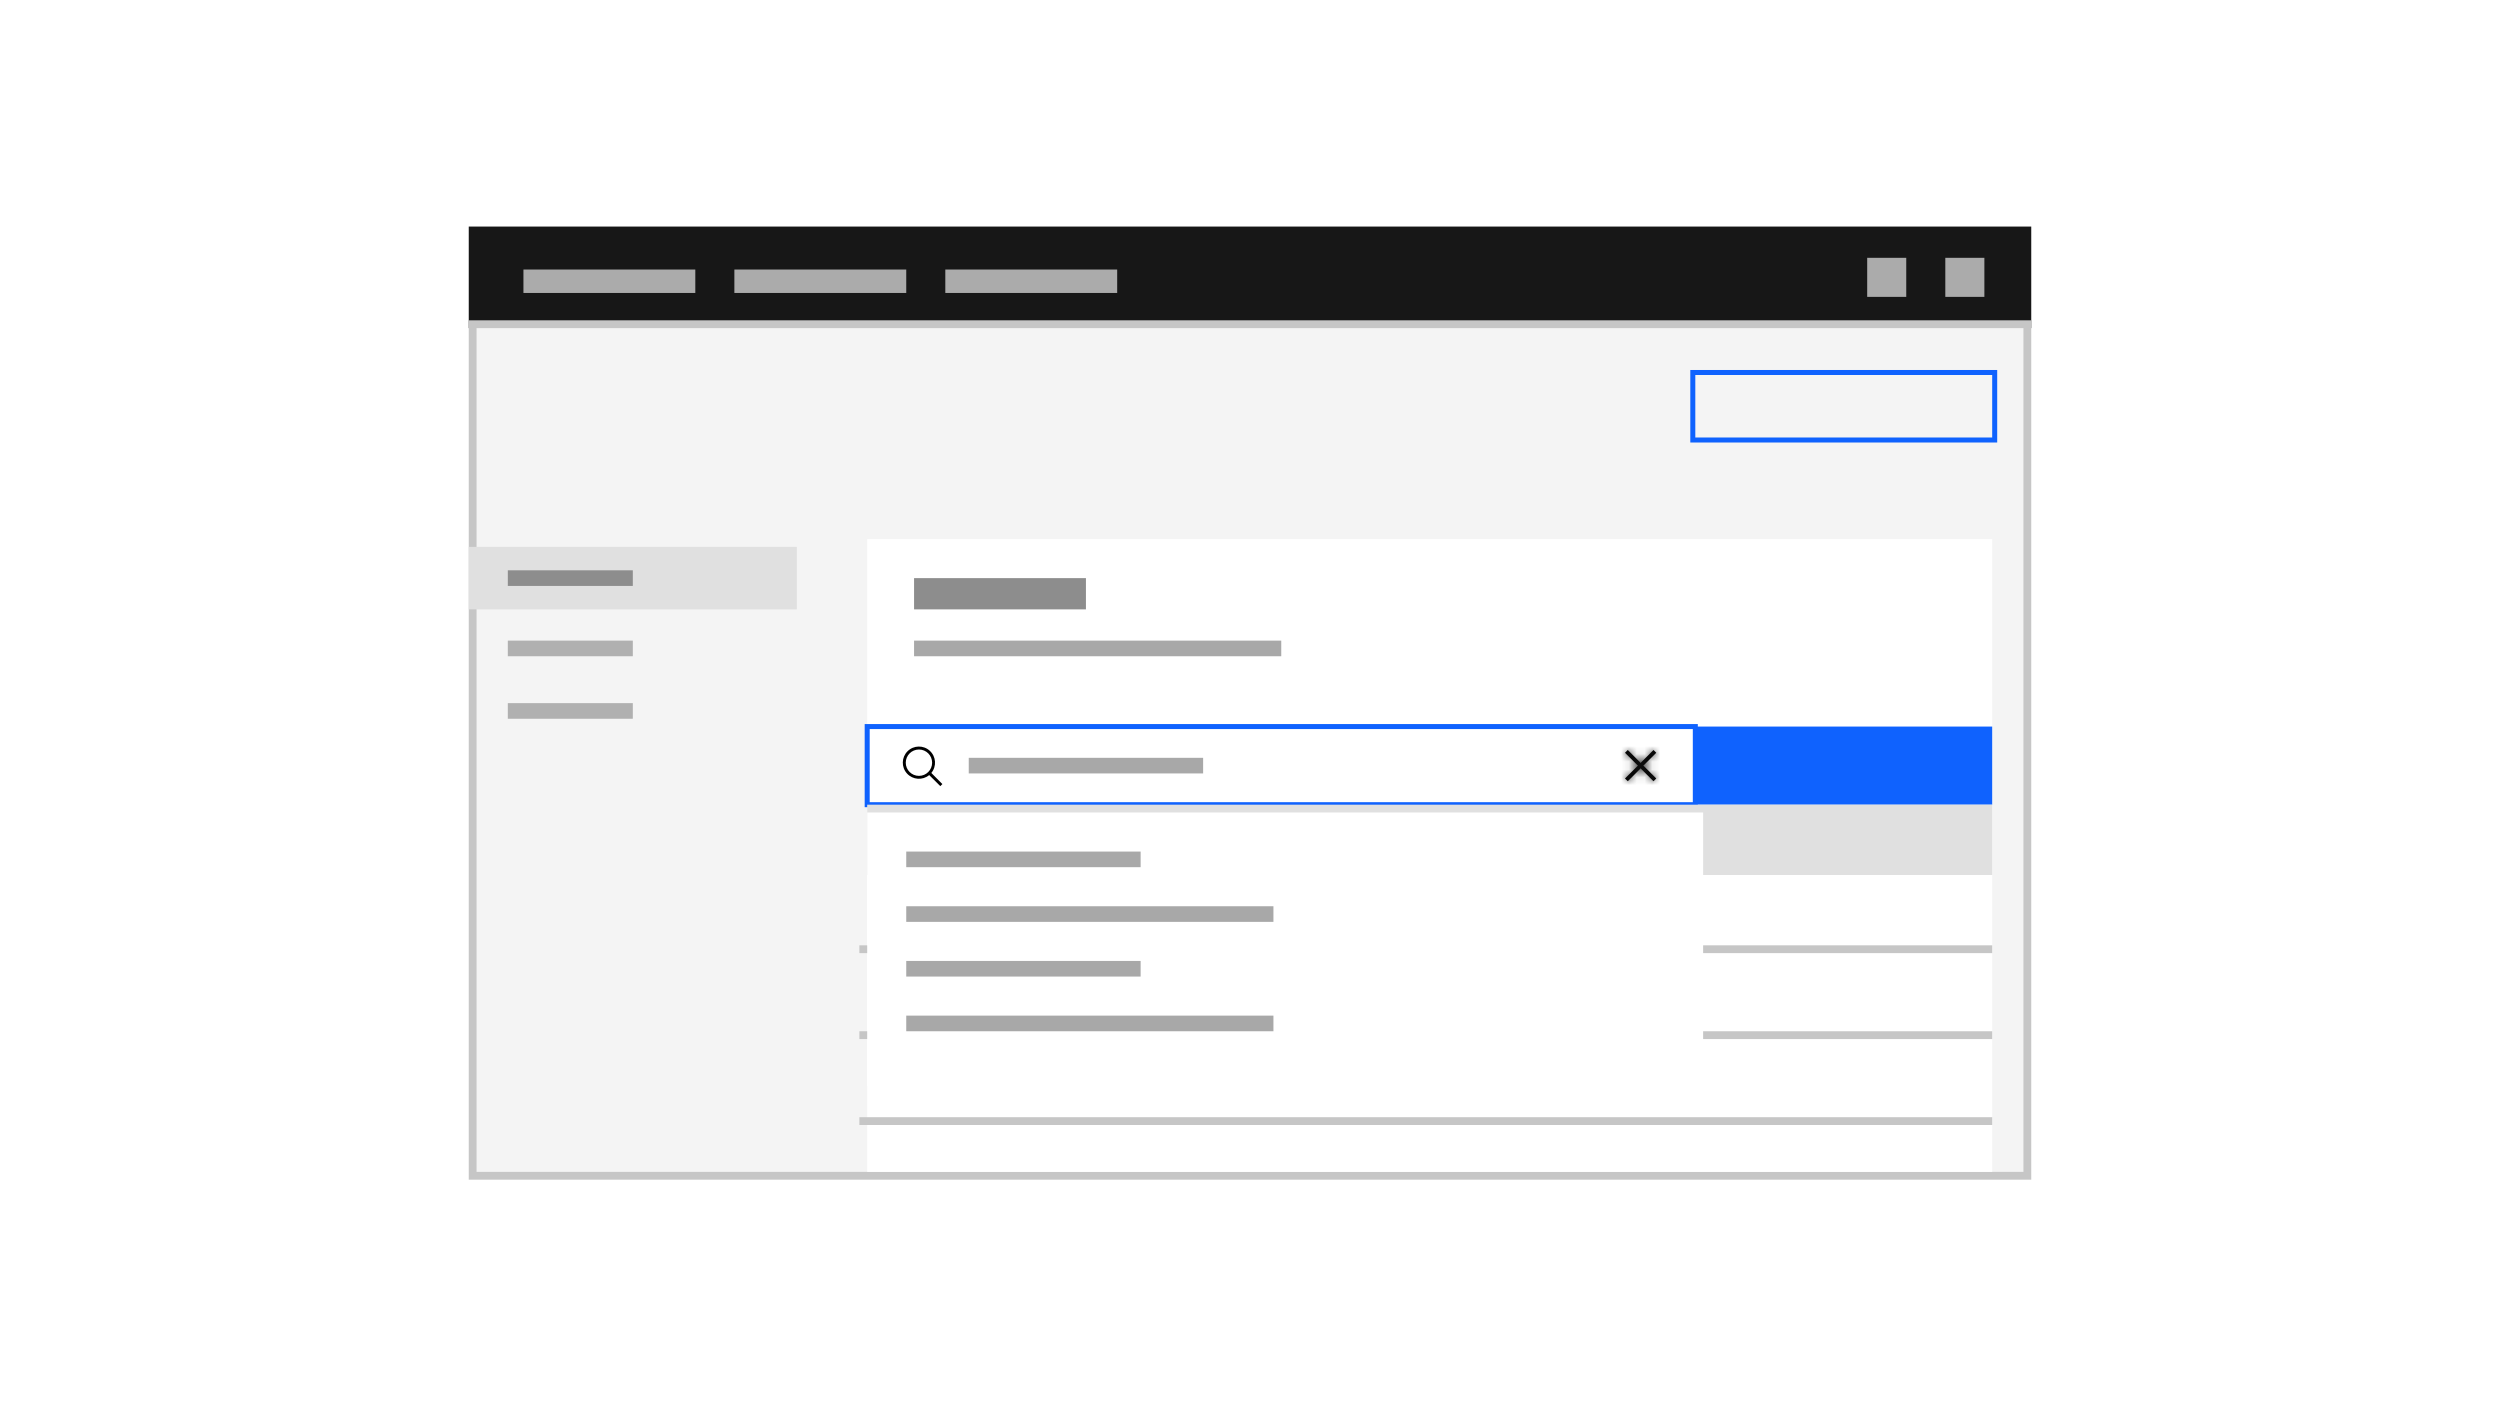 <svg width="320" height="180" viewBox="0 0 320 180" fill="none" xmlns="http://www.w3.org/2000/svg">
<rect x="60" y="41" width="200" height="109" fill="white"/>
<rect x="60" y="29" width="200" height="13" fill="#171717"/>
<rect opacity="0.844" x="94" y="34.5" width="22" height="3" fill="#C6C6C6"/>
<rect opacity="0.844" x="67" y="34.5" width="22" height="3" fill="#C6C6C6"/>
<rect opacity="0.844" x="121" y="34.5" width="22" height="3" fill="#C6C6C6"/>
<rect opacity="0.844" x="239" y="33" width="5" height="5" fill="#C6C6C6"/>
<rect opacity="0.844" x="249" y="33" width="5" height="5" fill="#C6C6C6"/>
<g style="mix-blend-mode:multiply">
<rect x="60.5" y="41.5" width="199" height="109" fill="#F4F4F4"/>
<rect x="60.5" y="41.5" width="199" height="109" stroke="#C6C6C6"/>
</g>
<path fill-rule="evenodd" clip-rule="evenodd" d="M111 69H255V118.592V150H111V69Z" fill="white"/>
<path d="M210.354 98L212 96.353L211.647 96L210 97.647L208.354 96L208 96.353L209.647 98L208 99.647L208.354 100L210 98.353L211.647 100L212 99.647L210.354 98V98Z" fill="black"/>
<mask id="mask0_142_5669" style="mask-type:alpha" maskUnits="userSpaceOnUse" x="208" y="96" width="4" height="4">
<path d="M210.354 98L212 96.353L211.647 96L210 97.647L208.354 96L208 96.353L209.647 98L208 99.647L208.354 100L210 98.353L211.647 100L212 99.647L210.354 98V98Z" fill="white"/>
</mask>
<g mask="url(#mask0_142_5669)">
<rect width="16" height="16" transform="translate(206 94)" fill="#171717"/>
</g>
<path fill-rule="evenodd" clip-rule="evenodd" d="M111 93H217V99.122V103H111V93Z" stroke="#0F62FE" stroke-width="0.641"/>
<path fill-rule="evenodd" clip-rule="evenodd" d="M217 93H255V99.122V103H217V93Z" fill="#0F62FE"/>
<path d="M217 47.679H216.679V48V56V56.321H217H255H255.321V56V52.898V48V47.679H255H217Z" stroke="#0F62FE" stroke-width="0.641"/>
<path fill-rule="evenodd" clip-rule="evenodd" d="M111 103H255V108.51V112H111V103Z" fill="#E0E0E0"/>
<path fill-rule="evenodd" clip-rule="evenodd" d="M60 70H102V74.898V78H60V70Z" fill="#E0E0E0"/>
<rect x="117" y="82" width="47" height="2" fill="#A8A8A8"/>
<rect x="124" y="97" width="30" height="2" fill="#A8A8A8"/>
<rect x="117" y="74" width="22" height="4" fill="#8D8D8D"/>
<path fill-rule="evenodd" clip-rule="evenodd" d="M120.625 100.361L119.209 98.938C119.912 98.089 119.824 96.838 119.01 96.097C118.195 95.355 116.942 95.384 116.163 96.163C115.384 96.942 115.354 98.196 116.096 99.01C116.838 99.825 118.089 99.912 118.937 99.209L120.36 100.625L120.625 100.361ZM115.937 97.625C115.937 96.693 116.693 95.938 117.625 95.938C118.557 95.938 119.312 96.693 119.312 97.625C119.312 98.557 118.557 99.312 117.625 99.312C116.693 99.312 115.937 98.557 115.937 97.625Z" fill="black"/>
<mask id="mask1_142_5669" style="mask-type:alpha" maskUnits="userSpaceOnUse" x="115" y="95" width="6" height="6">
<path fill-rule="evenodd" clip-rule="evenodd" d="M120.625 100.361L119.209 98.938C119.912 98.089 119.824 96.838 119.01 96.097C118.195 95.355 116.942 95.384 116.163 96.163C115.384 96.942 115.354 98.196 116.096 99.01C116.838 99.825 118.089 99.912 118.937 99.209L120.36 100.625L120.625 100.361ZM115.937 97.625C115.937 96.693 116.693 95.938 117.625 95.938C118.557 95.938 119.312 96.693 119.312 97.625C119.312 98.557 118.557 99.312 117.625 99.312C116.693 99.312 115.937 98.557 115.937 97.625Z" fill="white"/>
</mask>
<g mask="url(#mask1_142_5669)">
</g>
<path fill-rule="evenodd" clip-rule="evenodd" d="M110 121H255V121.612V122H110V121Z" fill="#C6C6C6"/>
<path fill-rule="evenodd" clip-rule="evenodd" d="M110 132H255V132.612V133H110V132Z" fill="#C6C6C6"/>
<g filter="url(#filter0_d_142_5669)">
<path fill-rule="evenodd" clip-rule="evenodd" d="M111 103H218V124.429V138H111V103Z" fill="white"/>
</g>
<rect x="116" y="109" width="30" height="2" fill="#A8A8A8"/>
<rect x="65" y="73" width="16" height="2" fill="#8D8D8D"/>
<rect opacity="0.892" x="65" y="82" width="16" height="2" fill="#A8A8A8"/>
<rect opacity="0.892" x="65" y="90" width="16" height="2" fill="#A8A8A8"/>
<rect x="116" y="116" width="47" height="2" fill="#A8A8A8"/>
<rect x="116" y="123" width="30" height="2" fill="#A8A8A8"/>
<rect x="116" y="130" width="47" height="2" fill="#A8A8A8"/>
<path fill-rule="evenodd" clip-rule="evenodd" d="M110 143H255V143.612V144H110V143Z" fill="#C6C6C6"/>
<defs>
<filter id="filter0_d_142_5669" x="108" y="101" width="113" height="41" filterUnits="userSpaceOnUse" color-interpolation-filters="sRGB">
<feFlood flood-opacity="0" result="BackgroundImageFix"/>
<feColorMatrix in="SourceAlpha" type="matrix" values="0 0 0 0 0 0 0 0 0 0 0 0 0 0 0 0 0 0 127 0" result="hardAlpha"/>
<feOffset dy="1"/>
<feGaussianBlur stdDeviation="1.5"/>
<feColorMatrix type="matrix" values="0 0 0 0 0 0 0 0 0 0 0 0 0 0 0 0 0 0 0.4 0"/>
<feBlend mode="normal" in2="BackgroundImageFix" result="effect1_dropShadow_142_5669"/>
<feBlend mode="normal" in="SourceGraphic" in2="effect1_dropShadow_142_5669" result="shape"/>
</filter>
</defs>
</svg>
